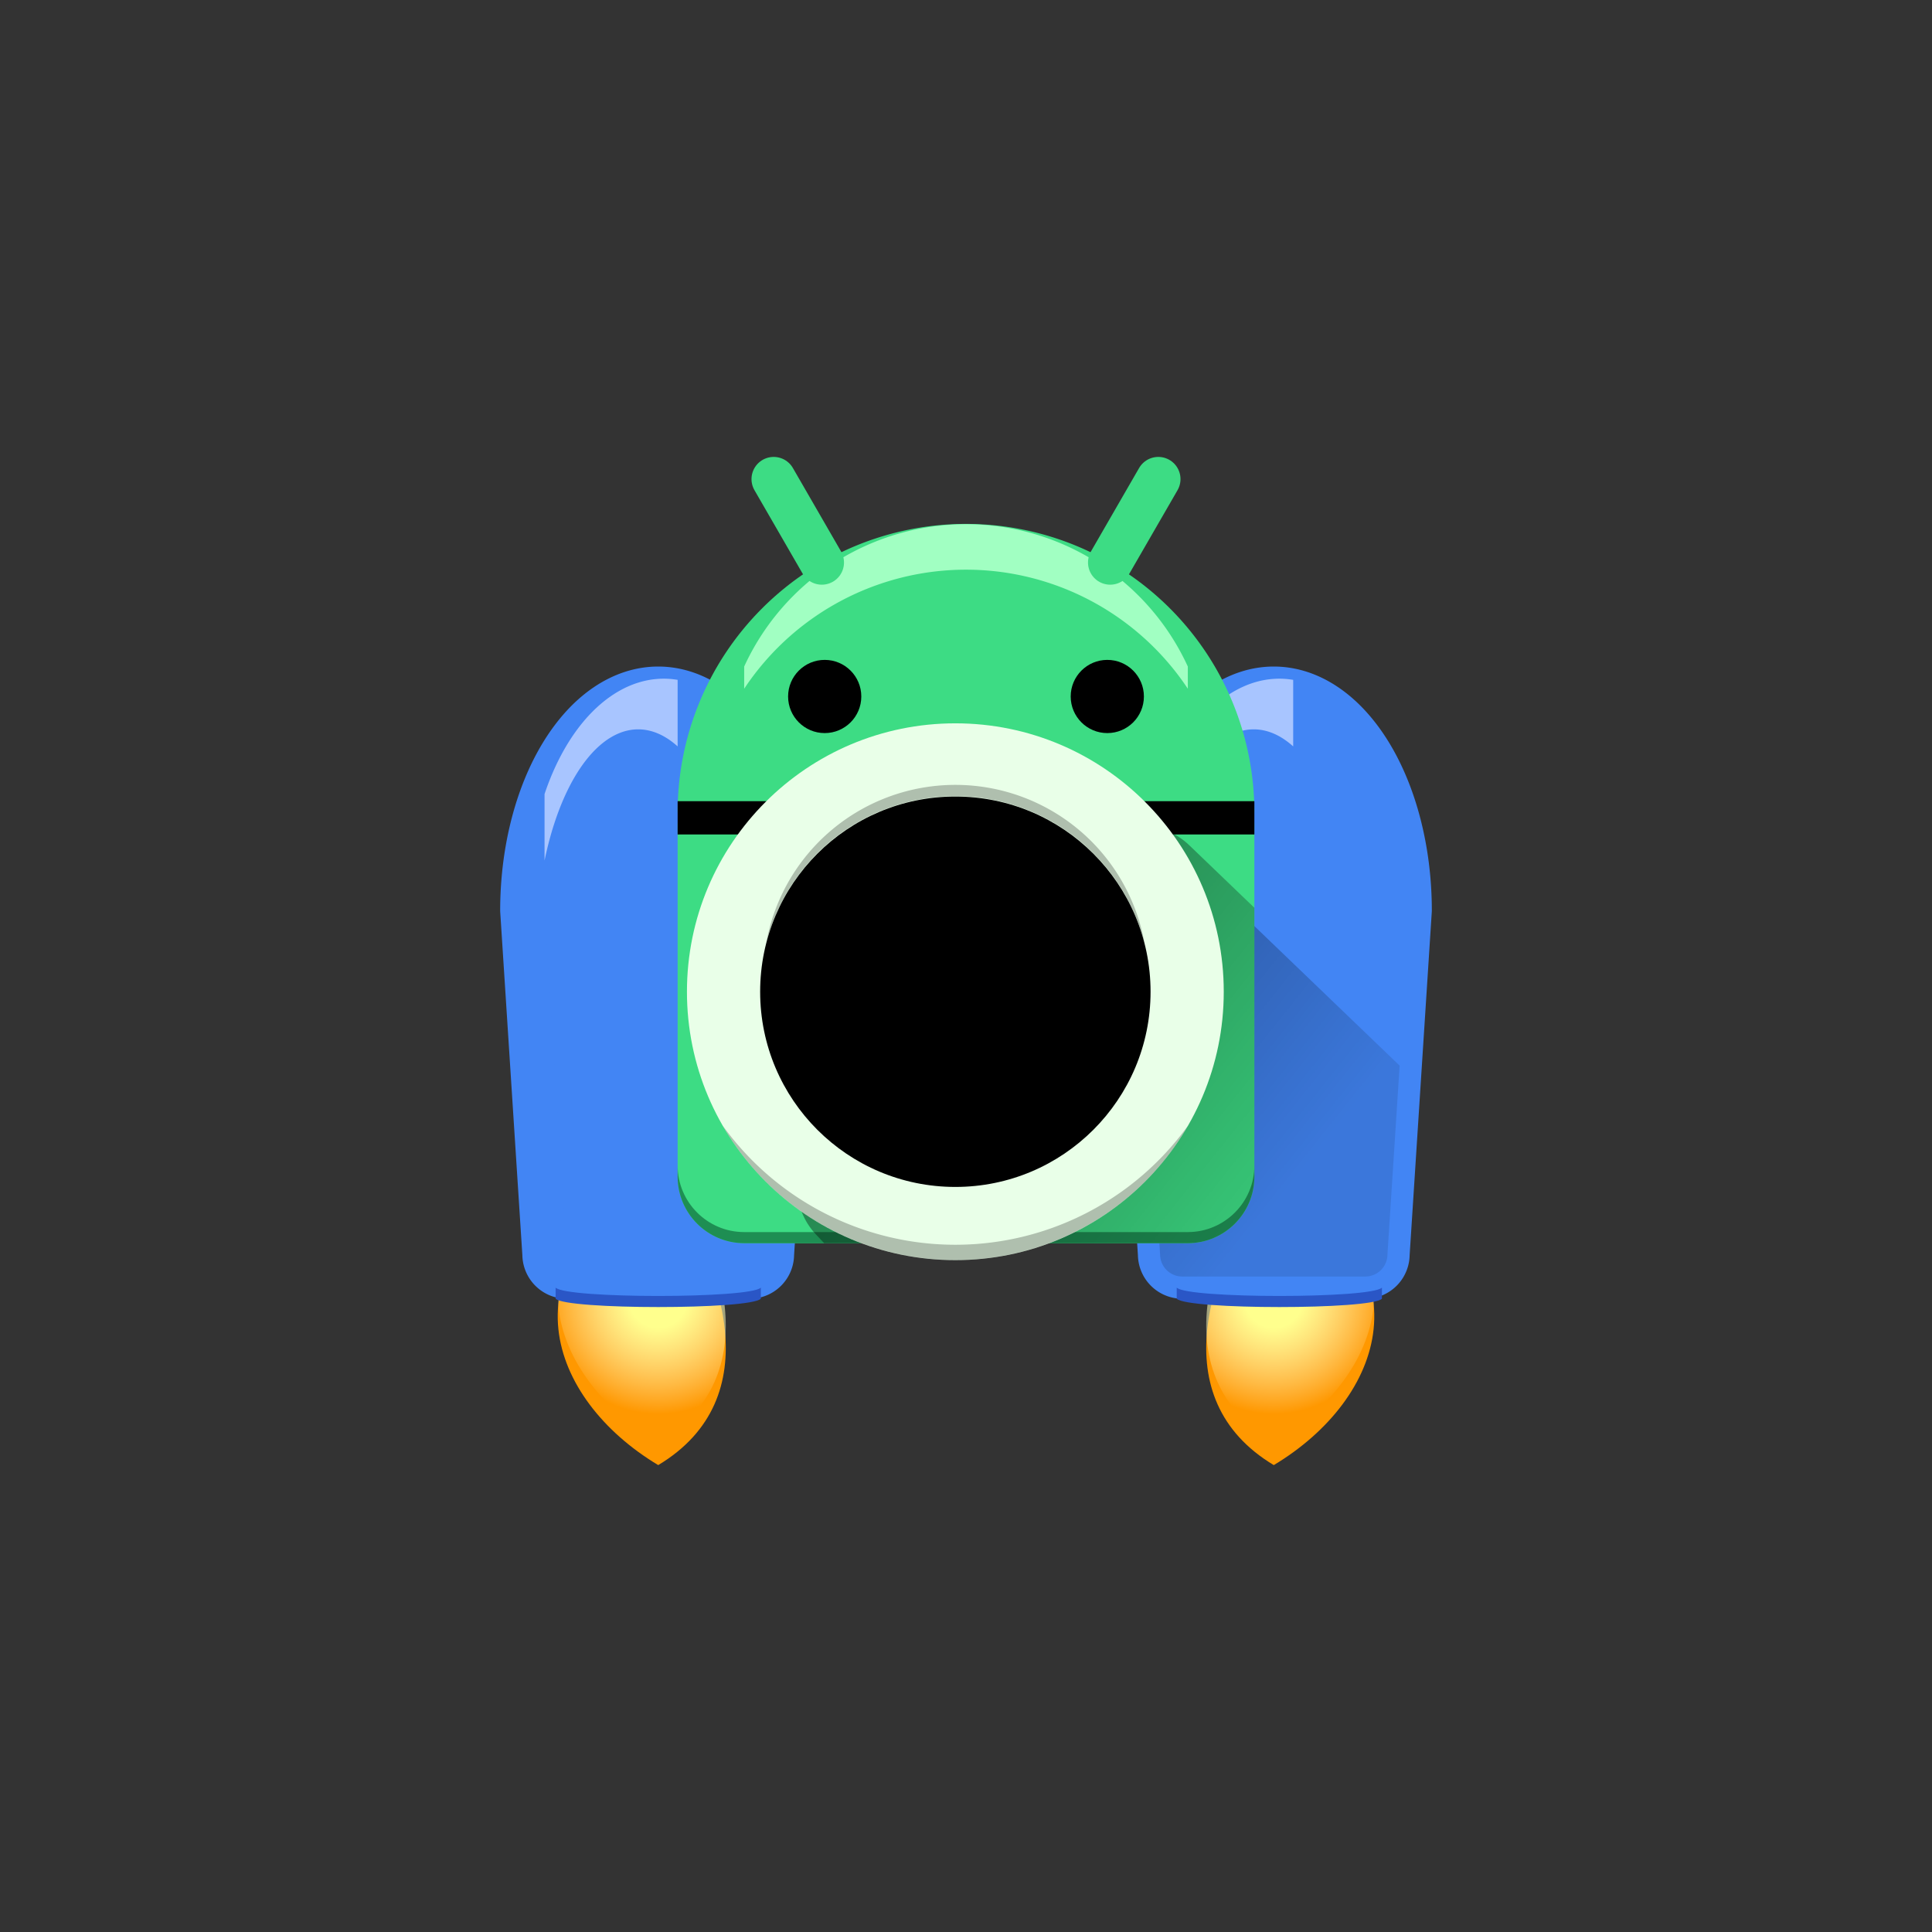 <!--
  - Copyright (C) 2025 The Android Open Source Project
  -
  - Licensed under the Apache License, Version 2.0 (the "License");
  - you may not use this file except in compliance with the License.
  - You may obtain a copy of the License at
  -
  -      http://www.apache.org/licenses/LICENSE-2.0
  -
  - Unless required by applicable law or agreed to in writing, software
  - distributed under the License is distributed on an "AS IS" BASIS,
  - WITHOUT WARRANTIES OR CONDITIONS OF ANY KIND, either express or implied.
  - See the License for the specific language governing permissions and
  - limitations under the License.
  -->
<svg xmlns="http://www.w3.org/2000/svg" width="108" height="108" viewBox="0 0 108 108">
    <rect x="0" y="0" width="108" height="108" fill="#333333" stroke="none"/>
    <defs>
        <!-- Gradients for Flames -->
        <radialGradient id="leftFlameGlow" cx="68.25" cy="139" r="13" gradientUnits="userSpaceOnUse">
            <stop offset="0.2" stop-color="#FFFF8D" stop-opacity="1"/>
            <stop offset="0.8" stop-color="#FFFFEB" stop-opacity="0"/>
        </radialGradient>
        <radialGradient id="rightFlameGlow" cx="123.75" cy="139" r="13" gradientUnits="userSpaceOnUse">
            <stop offset="0.2" stop-color="#FFFF8D" stop-opacity="1"/>
            <stop offset="0.8" stop-color="#FFFFEB" stop-opacity="0"/>
        </radialGradient>

        <!-- Gradients for Shadows -->
        <linearGradient id="shadowGradient1" x1="95.549" y1="109.049" x2="120.07" y2="128.57" gradientUnits="userSpaceOnUse">
            <stop offset="0" stop-color="#000000" stop-opacity="0.4"/>
            <stop offset="1" stop-color="#000000" stop-opacity="0.1"/>
        </linearGradient>
        <linearGradient id="shadowGradient2" x1="95.549" y1="107.549" x2="120.07" y2="127.07" gradientUnits="userSpaceOnUse">
            <stop offset="0" stop-color="#000000" stop-opacity="0.4"/>
            <stop offset="1" stop-color="#000000" stop-opacity="0.1"/>
        </linearGradient>

        <!-- Clip Paths -->
        <clipPath id="clipBooster">
            <path d="M 111.5,104 a 12.25,20 0 0,1 24.5,0 L 134,135 a 2,2 0 0,1 -2,2 h -16.5 a 2,2 0 0,1 -2,-2 L 111.5,104 Z"/>
        </clipPath>
        <clipPath id="clipCameraBody">
            <path d="M70,95.14 A26,26 0 0,1 122,95.14 Z M70,96.14v31.85c0,3.31 2.69,6 6,6h40c3.31,0 6,-2.69 6,-6V96.14H70z"/>
        </clipPath>
    </defs>

    <g transform="translate(-5.52, -13.58) scale(0.62, 0.62)">
        <!-- Left Flame -->
        <path d="M68.25,128 C 54.25,136, 58.25,148, 68.25,154 C 78.25,148, 74.25,136, 68.25,128 Z" fill="#FF9800"/>
        <path d="M68.25,126 C 54.25,134, 58.25,146, 68.25,152 C 78.25,146, 74.25,134, 68.25,126 Z" fill="url(#leftFlameGlow)"/>
        <!-- Right Flame -->
        <path d="M123.75,128 C 117.75,136, 113.75,148, 123.75,154 C 133.75,148, 137.75,136, 123.75,128 Z" fill="#FF9800"/>
        <path d="M123.75,126 C 117.75,134, 113.75,146, 123.75,152 C 133.75,146, 137.75,134, 123.75,126 Z" fill="url(#rightFlameGlow)"/>
        <!-- Left Booster -->
        <path d="M 80.5,104 a 12.25,20 0 0,0 -24.5,0 L 58,135 a 2,2 0 0,0 2,2 h 16.5 a 2,2 0 0,0 2,-2 L 80.5,104 Z" fill="#4285F4" stroke="#4285F4" stroke-width="4" stroke-linejoin="round"/>
        <!-- Right Booster -->
        <path d="M 111.5,104 a 12.25,20 0 0,1 24.5,0 L 134,135 a 2,2 0 0,1 -2,2 h -16.5 a 2,2 0 0,1 -2,-2 L 111.5,104 Z" fill="#4285F4" stroke="#4285F4" stroke-width="4" stroke-linejoin="round"/>
        <!-- Left Booster Highlight -->
        <g transform="translate(0, -1.0)">
            <path d="M58,94.5 A12.25,20 0 0,1 70,84.2 L70,90.2 A9.25,20 0 0,0 58,100.5 Z" fill="#A8C5FF"/>
        </g>
        <!-- Right Booster Highlight -->
        <g transform="translate(0, -1.0)">
            <path d="M113.5,94.5 A12.25,20 0 0,1 125.5,84.2 L125.5,90.2 A9.25,20 0 0,0 113.5,100.5 Z" fill="#A8C5FF"/>
        </g>
        <!-- Left Booster Shadow -->
        <path d="M 59,138 C 60,139, 76.5,139, 77.5,138 L 77.5,139 C 76.5,140, 60,140, 59,139 Z" fill="#2A56C6"/>
        <!-- Right Booster Shadow -->
        <path d="M 115,138 C 116,139, 132.5,139, 133.5,138 L 133.5,139 C 132.5,140, 116,140, 115,139 Z" fill="#2A56C6"/>
        <!-- Lens Shadow on Booster -->
        <g clip-path="url(#clipBooster)">
            <g transform="scale(1.1, 1.1) translate(-9.6, -6.8)">
                <path d="M136,117.5l-20.81,-19.99c-2.25,-2.18 -5.86,-2.1 -8.01,0.18l-22.61,23.97c-2.04,2.16 -2.05,5.52 -0.03,7.7L96,141.5c0,0 0,0 0,0h34l0,0c3.4,0 6,-2.76 6,-6.01" fill="url(#shadowGradient1)"/>
            </g>
        </g>
        <!-- Camera Top -->
        <path d="M70,95.14 A26,26 0 0,1 122,95.14 Z" fill="#3DDC84"/>
        <!-- Head Highlight -->
        <path d="M76,82 A22,22 0 0,1 116,82 L116,84 A24,24 0 0,0 76,84 Z" fill="#A1FFC2"/>
        <!-- Left Antennae -->
        <path d="M83,72.62 l-4.34,-7.52" stroke="#3DDC84" stroke-width="4.0" stroke-linecap="round"/>
        <!-- Right Antennae -->
        <path d="M109,72.62 l4.34,-7.52" stroke="#3DDC84" stroke-width="4.0" stroke-linecap="round"/>
        <!-- Left Eye -->
        <circle cx="83.26" cy="84.7" r="3.3" fill="#000000"/>
        <!-- Right Eye -->
        <circle cx="108.74" cy="84.7" r="3.3" fill="#000000"/>
        <!-- Camera Bottom -->
        <path d="M70,96.14v31.85c0,3.31 2.69,6 6,6h40c3.31,0 6,-2.69 6,-6V96.14H70z" fill="#3DDC84"/>
        <!-- Camera Body Bottom Shadow -->
        <path d="M116,132.99H76c-3.31,0 -6,-2.69 -6,-6v1c0,3.31 2.69,6 6,6h40c3.31,0 6,-2.69 6,-6v-1C122,130.3 119.31,132.99 116,132.99z" fill="#1E8E53"/>
        <!-- Thick gap line -->
        <line x1="70" y1="95.64" x2="122" y2="95.64" stroke="#000000" stroke-width="3.0"/>
        <!-- Lens Shadow -->
        <g clip-path="url(#clipCameraBody)">
            <g transform="scale(1.1, 1.1) translate(-9.6, -6.8)">
                <path d="M136,116l-20.81,-19.99c-2.25,-2.18 -5.86,-2.1 -8.01,0.18l-22.61,23.97c-2.04,2.16 -2.05,5.52 -0.03,7.7L96,140c0,0 0,0 0,0h34l0,0c3.4,0 6,-2.76 6,-6.01" fill="url(#shadowGradient2)"/>
            </g>
        </g>
        <!-- Lens and Ring -->
        <g transform="scale(1.1, 1.1) translate(-9.6, -6.8)">
            <circle cx="96" cy="108" r="22" fill="#E9FFE8"/>
            <path d="M76.95,119 A 22,22 0 0 0 115.05,119 A 23.5,23.5 0 0 1 76.95,119 Z" fill="#000000" fill-opacity="0.25"/>
            <path d="M80.5,104 A 16,16 0 0 1 111.5,104 A 15.75,15.75 0 0 0 80.5,104 Z" fill="#000000" fill-opacity="0.25"/>
            <circle cx="96" cy="108" r="16" fill="#000000"/>
        </g>
    </g>
</svg>